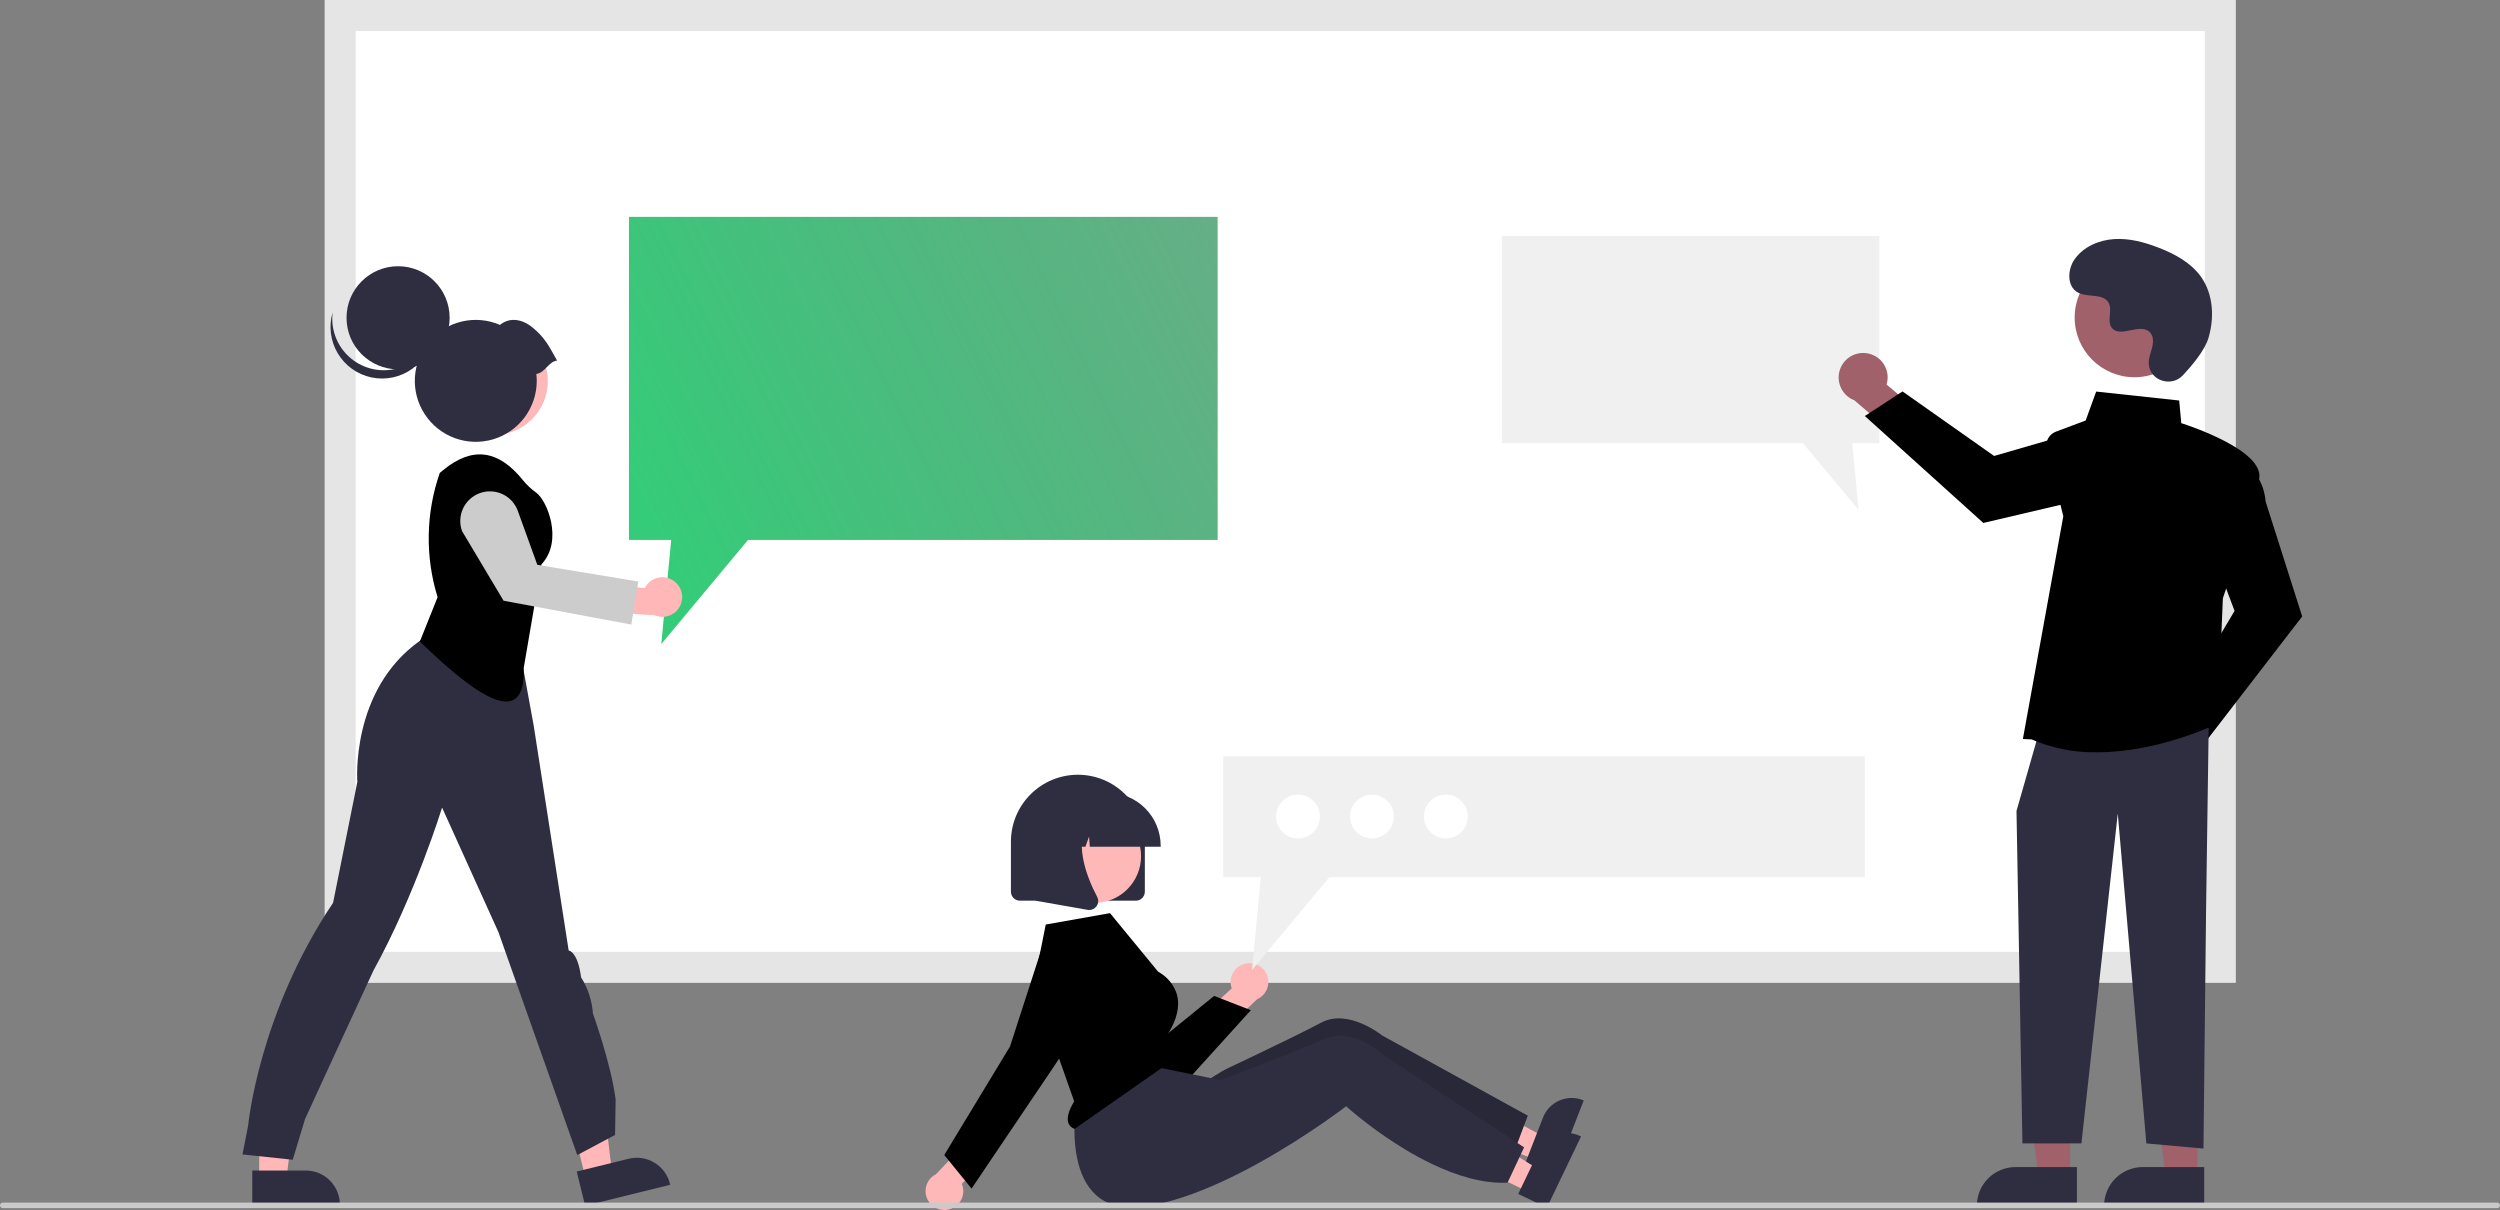 <svg width="564" height="273" viewBox="0 0 564 273" fill="none" xmlns="http://www.w3.org/2000/svg">
<rect x="0" y="0" width="564" height="273" fill="#808080" stroke="none"/>
<g clip-path="url(#clip0)">
<path d="M76.735 218.233H500.905V3.499H76.735V218.233Z" fill="white"/>
<path d="M504.404 221.732H73.236V0H504.404V221.732ZM80.234 214.734H497.406V6.998H80.234V214.734Z" fill="#E5E5E5"/>
<path d="M274.705 48.928V121.811H168.757L149.184 145.296L151.419 121.811H141.895V48.928H274.705Z" fill="url(#paint0_linear)"/>
<path d="M338.821 53.252V99.981H406.75L419.3 115.038L417.867 99.981H423.973V53.252H338.821Z" fill="#F0F0F0"/>
<path d="M58.476 266.069H64.604L67.52 242.43H58.475L58.476 266.069Z" fill="#FFB7B7"/>
<path d="M56.913 264.068L68.982 264.068H68.982C71.022 264.068 72.979 264.878 74.421 266.321C75.863 267.763 76.674 269.719 76.674 271.759V272.009L56.913 272.01L56.913 264.068Z" fill="#2F2E41"/>
<path d="M132.106 265.868L138.057 264.403L135.24 240.753L126.456 242.914L132.106 265.868Z" fill="#FFB7B7"/>
<path d="M130.11 264.299L141.829 261.414L141.83 261.414C143.811 260.927 145.904 261.246 147.649 262.302C149.395 263.358 150.649 265.064 151.136 267.045L151.196 267.288L132.008 272.01L130.11 264.299Z" fill="#2F2E41"/>
<path d="M54.707 260.433L55.98 253.919C55.98 253.919 58.324 228.769 75.142 203.668L80.616 176.402C80.616 176.402 78.99 155.763 94.682 144.591L99.52 141.258L116.482 142.23L120.399 163.677L128.292 214.423C128.292 214.423 130.329 214.614 131.093 220.483C132.645 222.947 133.564 225.757 133.766 228.663C133.766 228.663 137.806 239.806 138.888 248.011L138.761 256.04L130.231 260.584L112.453 210.306L99.737 182.198C99.737 182.198 93.617 202.002 84.243 218.968C84.243 218.968 71.403 246.758 68.838 252.404L66.038 261.644L54.707 260.433Z" fill="#2F2E41"/>
<path d="M111.418 98.102C118.114 98.102 123.542 92.674 123.542 85.979C123.542 79.283 118.114 73.855 111.418 73.855C104.723 73.855 99.295 79.283 99.295 85.979C99.295 92.674 104.723 98.102 111.418 98.102Z" fill="#FFB7B7"/>
<path d="M111.418 98.102C118.114 98.102 123.542 92.674 123.542 85.979C123.542 79.283 118.114 73.855 111.418 73.855C104.723 73.855 99.295 79.283 99.295 85.979C99.295 92.674 104.723 98.102 111.418 98.102Z" fill="#FFB8B8"/>
<path d="M94.718 144.72L98.72 134.723C95.892 125.565 96.066 115.742 99.215 106.689L99.98 106.058C106.651 100.565 112.505 101.565 117.938 108.285C118.813 109.377 119.837 110.342 120.979 111.151C123.375 112.832 127.176 121.966 122.157 127.32L118.141 150.743C118.564 163.676 109.18 158.806 94.718 144.72Z" fill="black"/>
<path d="M152.102 131.123C151.585 130.732 150.988 130.459 150.353 130.323C149.719 130.187 149.062 130.192 148.43 130.338C147.797 130.483 147.205 130.766 146.693 131.165C146.182 131.565 145.764 132.071 145.47 132.65L135.357 131.862L133.38 137.891L147.676 138.802C148.681 139.232 149.808 139.279 150.844 138.934C151.881 138.589 152.755 137.875 153.3 136.929C153.846 135.982 154.025 134.868 153.804 133.798C153.584 132.728 152.978 131.777 152.102 131.123H152.102Z" fill="#FFB7B7"/>
<path d="M142.421 140.903L113.605 135.523L104.233 119.81C103.631 118.14 103.717 116.3 104.472 114.693C105.226 113.087 106.588 111.846 108.258 111.244C109.928 110.641 111.768 110.727 113.375 111.482C114.981 112.237 116.222 113.599 116.824 115.269L121.22 127.425L144.009 131.197L142.421 140.903Z" fill="#CCCCCC"/>
<path d="M89.808 83.323C96.232 83.323 101.439 78.116 101.439 71.692C101.439 65.269 96.232 60.062 89.808 60.062C83.384 60.062 78.177 65.269 78.177 71.692C78.177 78.116 83.384 83.323 89.808 83.323Z" fill="#2F2E41"/>
<path d="M79.776 81.323C81.281 82.412 83.025 83.123 84.862 83.399C86.699 83.675 88.575 83.507 90.334 82.909C92.092 82.311 93.682 81.3 94.97 79.962C96.258 78.624 97.207 76.996 97.737 75.216C97.537 76.812 97.007 78.348 96.183 79.728C95.359 81.109 94.257 82.304 92.948 83.237C91.638 84.17 90.15 84.822 88.576 85.151C87.002 85.48 85.377 85.479 83.803 85.148C82.23 84.817 80.742 84.164 79.434 83.229C78.126 82.294 77.025 81.098 76.203 79.717C75.38 78.335 74.853 76.798 74.654 75.203C74.455 73.607 74.59 71.988 75.048 70.447C74.788 72.517 75.089 74.619 75.921 76.533C76.753 78.447 78.084 80.102 79.776 81.323Z" fill="#2F2E41"/>
<path d="M125.677 81.337C123.646 77.702 122.869 76.183 120.251 73.973C117.936 72.018 115.088 71.444 112.791 73.296C110.074 72.122 107.051 71.856 104.17 72.537C101.29 73.218 98.706 74.81 96.802 77.077C94.898 79.344 93.777 82.164 93.604 85.119C93.43 88.074 94.215 91.005 95.841 93.479C97.467 95.952 99.847 97.835 102.629 98.848C105.41 99.861 108.444 99.95 111.279 99.101C114.115 98.252 116.601 96.512 118.369 94.138C120.137 91.763 121.091 88.882 121.091 85.922C121.089 85.402 121.058 84.883 120.997 84.367C122.994 84.087 123.68 81.617 125.677 81.337Z" fill="#2F2E41"/>
<path d="M483.229 168.351C483.267 167.548 483.481 166.764 483.855 166.053C484.228 165.342 484.754 164.722 485.393 164.236C486.033 163.75 486.771 163.41 487.556 163.241C488.341 163.071 489.153 163.075 489.937 163.254L497.202 153.015L504.501 155.913L494.038 170.227C493.651 171.523 492.802 172.632 491.653 173.344C490.503 174.056 489.132 174.321 487.8 174.09C486.467 173.858 485.266 173.146 484.424 172.089C483.582 171.031 483.156 169.701 483.229 168.351Z" fill="#A0616A"/>
<path d="M491.199 159.546L504.116 137.821L498.853 123.787L506.021 104.672L506.285 104.786C506.459 104.86 510.532 106.677 511.135 113.186L519.372 139.073L497.389 167.592L491.199 159.546Z" fill="black"/>
<path d="M421.045 79.678C421.841 79.778 422.607 80.051 423.287 80.479C423.966 80.907 424.544 81.478 424.979 82.153C425.414 82.828 425.696 83.591 425.805 84.387C425.913 85.182 425.846 85.992 425.607 86.759L435.254 94.794L431.801 101.847L418.338 90.309C417.076 89.823 416.036 88.891 415.415 87.69C414.794 86.489 414.635 85.101 414.969 83.791C415.303 82.481 416.106 81.338 417.225 80.58C418.345 79.822 419.704 79.501 421.045 79.678Z" fill="#A0616A"/>
<path d="M429.207 88.305L449.869 102.863L464.267 98.701L482.77 107.325L482.637 107.58C482.549 107.747 480.423 111.667 473.887 111.765L447.44 117.976L420.706 93.854L429.207 88.305Z" fill="black"/>
<path d="M467.014 265.34H459.83L456.414 237.634L467.015 237.635L467.014 265.34Z" fill="#A0616A"/>
<path d="M454.7 263.288H468.552V272.01H445.978C445.978 270.864 446.203 269.73 446.642 268.672C447.08 267.614 447.723 266.652 448.532 265.842C449.342 265.032 450.304 264.39 451.362 263.952C452.42 263.513 453.554 263.288 454.7 263.288Z" fill="#2F2E41"/>
<path d="M495.722 265.34H488.539L485.122 237.634L495.723 237.635L495.722 265.34Z" fill="#A0616A"/>
<path d="M483.409 263.288H497.261V272.01H474.687C474.687 270.864 474.912 269.73 475.35 268.672C475.789 267.614 476.431 266.652 477.241 265.842C478.051 265.032 479.013 264.39 480.071 263.952C481.129 263.513 482.263 263.288 483.409 263.288Z" fill="#2F2E41"/>
<path d="M498.276 164.213L497.691 205.225L497.105 259.126L484.215 257.955L477.77 183.547L469.568 257.955H456.261L454.921 182.961L459.608 166.556L498.276 164.213Z" fill="#2F2E41"/>
<path d="M458.323 166.807L456.36 166.722L465.48 116.477L461.746 101.29C461.552 100.5 461.654 99.666 462.034 98.946C462.414 98.227 463.044 97.671 463.806 97.385L470.525 94.866L472.899 88.338L491.628 90.356L492.089 95.458C494.118 96.109 510.832 101.675 509.678 108.017C508.54 114.277 501.82 133.972 501.479 134.97L500.302 163.214L500.157 163.287C499.983 163.374 487.073 169.721 473.049 169.72C467.989 169.805 462.969 168.812 458.323 166.807Z" fill="black"/>
<path d="M481.53 85.107C488.977 85.107 495.015 79.069 495.015 71.622C495.015 64.174 488.977 58.136 481.53 58.136C474.082 58.136 468.044 64.174 468.044 71.622C468.044 79.069 474.082 85.107 481.53 85.107Z" fill="#A0616A"/>
<path d="M492.453 84.676C489.883 87.413 485.11 85.944 484.775 82.204C484.749 81.914 484.751 81.621 484.781 81.331C484.954 79.675 485.911 78.171 485.681 76.422C485.629 75.986 485.467 75.572 485.21 75.216C483.162 72.474 478.355 76.443 476.422 73.96C475.237 72.438 476.63 70.041 475.721 68.34C474.52 66.094 470.965 67.202 468.735 65.972C466.255 64.604 466.403 60.798 468.036 58.483C470.028 55.66 473.519 54.153 476.967 53.936C480.415 53.719 483.84 54.651 487.059 55.906C490.716 57.331 494.343 59.301 496.594 62.517C499.332 66.428 499.595 71.686 498.226 76.26C497.393 79.042 494.551 82.44 492.453 84.676Z" fill="#2F2E41"/>
<path d="M346.347 261.615L348.351 256.461L329.428 246.281L326.471 253.887L346.347 261.615Z" fill="#FFB8B8"/>
<path d="M357.081 248.171C356.232 247.841 355.326 247.681 354.415 247.7C353.503 247.72 352.605 247.919 351.771 248.286C350.937 248.654 350.183 249.181 349.553 249.84C348.924 250.499 348.43 251.275 348.1 252.124L346.748 255.598L344.665 260.96L344.155 262.275L350.832 264.872L357.291 248.255L357.081 248.171Z" fill="#2F2E41"/>
<path d="M344.665 251.697L343.794 254.008L341.62 259.775L341.567 259.919C336.027 260.631 329.954 259.236 324.336 257.068C322.089 256.201 319.887 255.219 317.741 254.125C314.564 252.52 311.72 250.826 309.451 249.377C306.034 247.184 303.922 245.537 303.922 245.537C303.922 245.537 303.364 246.042 302.354 246.907C301 248.065 298.837 249.873 296.097 252.002C295.052 252.82 293.93 253.675 292.731 254.568C283.891 261.125 272.548 243.63 272.548 243.63C272.548 243.63 275.738 241.598 276.571 241.204C279.255 239.934 285.56 236.938 291 234.275C293.802 232.902 296.372 231.614 298.097 230.698C304.206 227.446 311.799 233.6 311.799 233.6L344.665 251.697Z" fill="#2F2E41"/>
<path opacity="0.14" d="M344.665 251.697L343.794 254.008L341.62 259.775L341.567 259.919C336.027 260.631 329.954 259.236 324.336 257.068C322.089 256.201 319.887 255.219 317.741 254.125C314.564 252.52 311.72 250.826 309.451 249.377C306.034 247.184 303.922 245.537 303.922 245.537C303.922 245.537 303.364 246.042 302.354 246.907C301 248.065 298.837 249.873 296.097 252.002C295.052 252.82 293.93 253.675 292.731 254.568C283.891 261.125 272.548 243.63 272.548 243.63C272.548 243.63 275.738 241.598 276.571 241.204C279.255 239.934 285.56 236.938 291 234.275C293.802 232.902 296.372 231.614 298.097 230.698C304.206 227.446 311.799 233.6 311.799 233.6L344.665 251.697Z" fill="black"/>
<path d="M256.248 203.194H230.092C229.554 203.194 229.038 202.98 228.657 202.599C228.277 202.219 228.063 201.703 228.062 201.165V189.891C228.062 185.884 229.654 182.041 232.487 179.208C235.32 176.375 239.163 174.783 243.17 174.783C247.177 174.783 251.019 176.375 253.852 179.208C256.686 182.041 258.277 185.884 258.277 189.891V201.165C258.277 201.703 258.063 202.219 257.682 202.599C257.302 202.98 256.786 203.194 256.248 203.194Z" fill="#2F2E41"/>
<path d="M281.122 217.356C280.514 217.463 279.936 217.702 279.429 218.057C278.923 218.411 278.5 218.872 278.191 219.408C277.882 219.943 277.694 220.54 277.641 221.156C277.588 221.772 277.67 222.392 277.882 222.973L270.77 229.514L273.691 234.806L283.605 225.427C284.557 225.006 285.321 224.25 285.753 223.303C286.185 222.356 286.255 221.284 285.949 220.289C285.643 219.294 284.982 218.446 284.093 217.906C283.203 217.365 282.146 217.17 281.122 217.356V217.356Z" fill="#FFB8B8"/>
<path d="M259.721 247.098C259.4 247.098 259.078 247.084 258.756 247.056C256.837 246.896 254.991 246.251 253.39 245.182C251.789 244.113 250.485 242.654 249.602 240.943L238.208 219.011C237.461 217.574 237.297 215.905 237.75 214.35C238.203 212.795 239.238 211.475 240.64 210.664C242.041 209.853 243.702 209.613 245.276 209.995C246.849 210.377 248.215 211.35 249.089 212.714L259.602 236.301L273.906 224.679L282.189 227.903L268.201 243.345C267.126 244.525 265.817 245.469 264.357 246.115C262.897 246.761 261.318 247.096 259.721 247.098Z" fill="black"/>
<path d="M344.749 268.863L347.142 263.879L329.057 252.275L325.525 259.631L344.749 268.863Z" fill="#FFB8B8"/>
<path d="M356.484 256.284C355.662 255.889 354.771 255.66 353.861 255.609C352.951 255.559 352.04 255.689 351.181 255.991C350.321 256.293 349.529 256.761 348.85 257.369C348.171 257.978 347.619 258.714 347.225 259.535L345.611 262.895L343.121 268.081L342.513 269.353L348.97 272.456L356.687 256.383L356.484 256.284Z" fill="#2F2E41"/>
<path d="M343.834 258.845L342.788 261.082L340.177 266.665L340.113 266.805C334.535 267.089 328.587 265.231 323.152 262.638C320.978 261.601 318.859 260.452 316.803 259.197C313.759 257.352 311.053 255.445 308.902 253.826C305.664 251.377 303.684 249.573 303.684 249.573C303.684 249.573 303.089 250.033 302.015 250.818C300.577 251.869 298.281 253.506 295.386 255.418C294.281 256.153 293.097 256.919 291.833 257.718C282.515 263.576 269.266 270.71 257.996 272.216C238.203 274.864 242.862 248.45 242.862 248.45L258.614 240.27L265.302 241.627L272.747 243.133L275.386 243.67C275.386 243.67 275.886 243.481 276.747 243.151C279.521 242.092 286.038 239.589 291.666 237.352C294.565 236.197 297.226 235.11 299.017 234.33C305.357 231.557 312.455 238.276 312.455 238.276L343.834 258.845Z" fill="#2F2E41"/>
<path d="M214.036 272.847C214.639 272.709 215.204 272.44 215.691 272.06C216.179 271.679 216.577 271.197 216.858 270.646C217.139 270.096 217.295 269.49 217.317 268.872C217.338 268.254 217.224 267.639 216.982 267.07L223.747 260.17L220.556 255.036L211.14 264.915C210.211 265.385 209.487 266.179 209.104 267.147C208.722 268.115 208.708 269.19 209.065 270.168C209.422 271.145 210.125 271.958 211.042 272.452C211.958 272.946 213.024 273.086 214.036 272.847H214.036Z" fill="#FFB8B8"/>
<path d="M246.873 203.698C252.698 203.698 257.42 198.976 257.42 193.152C257.42 187.327 252.698 182.605 246.873 182.605C241.048 182.605 236.327 187.327 236.327 193.152C236.327 198.976 241.048 203.698 246.873 203.698Z" fill="#FFB8B8"/>
<path d="M233.152 222.427L242.339 248.473L242.284 248.564C241.007 250.677 240.589 252.381 241.077 253.492C241.205 253.774 241.394 254.026 241.629 254.228C241.864 254.431 242.14 254.58 242.438 254.666L264.179 239.47L263.418 233.379L263.46 233.311C265.561 229.949 266.242 226.904 265.483 224.262C264.795 222.123 263.31 220.332 261.336 219.26L261.26 219.2L250.416 206.003L235.921 208.578L233.152 222.427Z" fill="black"/>
<path d="M219.181 268.145L213.027 260.57L227.863 236.078L234.781 214.696L234.995 214.766L234.781 214.696C235.159 213.528 235.783 212.455 236.61 211.548C237.438 210.642 238.451 209.923 239.58 209.441C240.709 208.959 241.928 208.724 243.156 208.753C244.383 208.782 245.59 209.074 246.695 209.609C247.8 210.143 248.778 210.909 249.562 211.853C250.346 212.798 250.919 213.9 251.241 215.084C251.563 216.269 251.628 217.509 251.431 218.72C251.234 219.932 250.779 221.088 250.097 222.109L237.398 241.135L219.181 268.145Z" fill="black"/>
<path d="M261.851 191.019H245.857L245.693 188.722L244.873 191.019H242.411L242.086 186.467L240.46 191.019H235.695V190.793C235.699 187.625 236.959 184.587 239.199 182.347C241.44 180.106 244.477 178.846 247.646 178.842H249.901C253.069 178.846 256.107 180.106 258.347 182.347C260.588 184.587 261.848 187.625 261.851 190.793V191.019Z" fill="#2F2E41"/>
<path d="M245.727 205.299C245.606 205.299 245.486 205.288 245.367 205.267L233.656 203.201V183.845H246.548L246.229 184.218C241.788 189.397 245.134 197.795 247.523 202.34C247.699 202.673 247.778 203.048 247.75 203.424C247.722 203.8 247.588 204.159 247.364 204.462C247.177 204.721 246.931 204.932 246.646 205.078C246.361 205.223 246.046 205.299 245.727 205.299Z" fill="#2F2E41"/>
<path d="M420.701 170.623V197.89H299.903L282.46 218.819L284.452 197.89H275.965V170.623H420.701Z" fill="#F0F0F0"/>
<path d="M326.186 189.155C328.915 189.155 331.128 186.942 331.128 184.213C331.128 181.484 328.915 179.271 326.186 179.271C323.456 179.271 321.244 181.484 321.244 184.213C321.244 186.942 323.456 189.155 326.186 189.155Z" fill="white"/>
<path d="M309.507 189.155C312.236 189.155 314.449 186.942 314.449 184.213C314.449 181.484 312.236 179.271 309.507 179.271C306.777 179.271 304.565 181.484 304.565 184.213C304.565 186.942 306.777 189.155 309.507 189.155Z" fill="white"/>
<path d="M292.828 189.155C295.557 189.155 297.769 186.942 297.769 184.213C297.769 181.484 295.557 179.271 292.828 179.271C290.098 179.271 287.886 181.484 287.886 184.213C287.886 186.942 290.098 189.155 292.828 189.155Z" fill="white"/>
<path d="M563.382 272.55H0.618C0.454 272.55 0.297 272.485 0.181 272.369C0.065 272.253 0 272.096 0 271.932C0 271.768 0.065 271.611 0.181 271.495C0.297 271.38 0.454 271.314 0.618 271.314H563.382C563.546 271.314 563.703 271.38 563.819 271.495C563.935 271.611 564 271.768 564 271.932C564 272.096 563.935 272.253 563.819 272.369C563.703 272.485 563.546 272.55 563.382 272.55Z" fill="#CACACA"/>
</g>
<defs>
<linearGradient id="paint0_linear" x1="156.062" y1="137.388" x2="344.544" y2="45.929" gradientUnits="userSpaceOnUse">
<stop stop-color="#35CC79"/>
<stop offset="1" stop-color="#347D55" stop-opacity="0.65"/>
</linearGradient>
<clipPath id="clip0">
<rect width="564" height="272.961" fill="white"/>
</clipPath>
</defs>
</svg>
